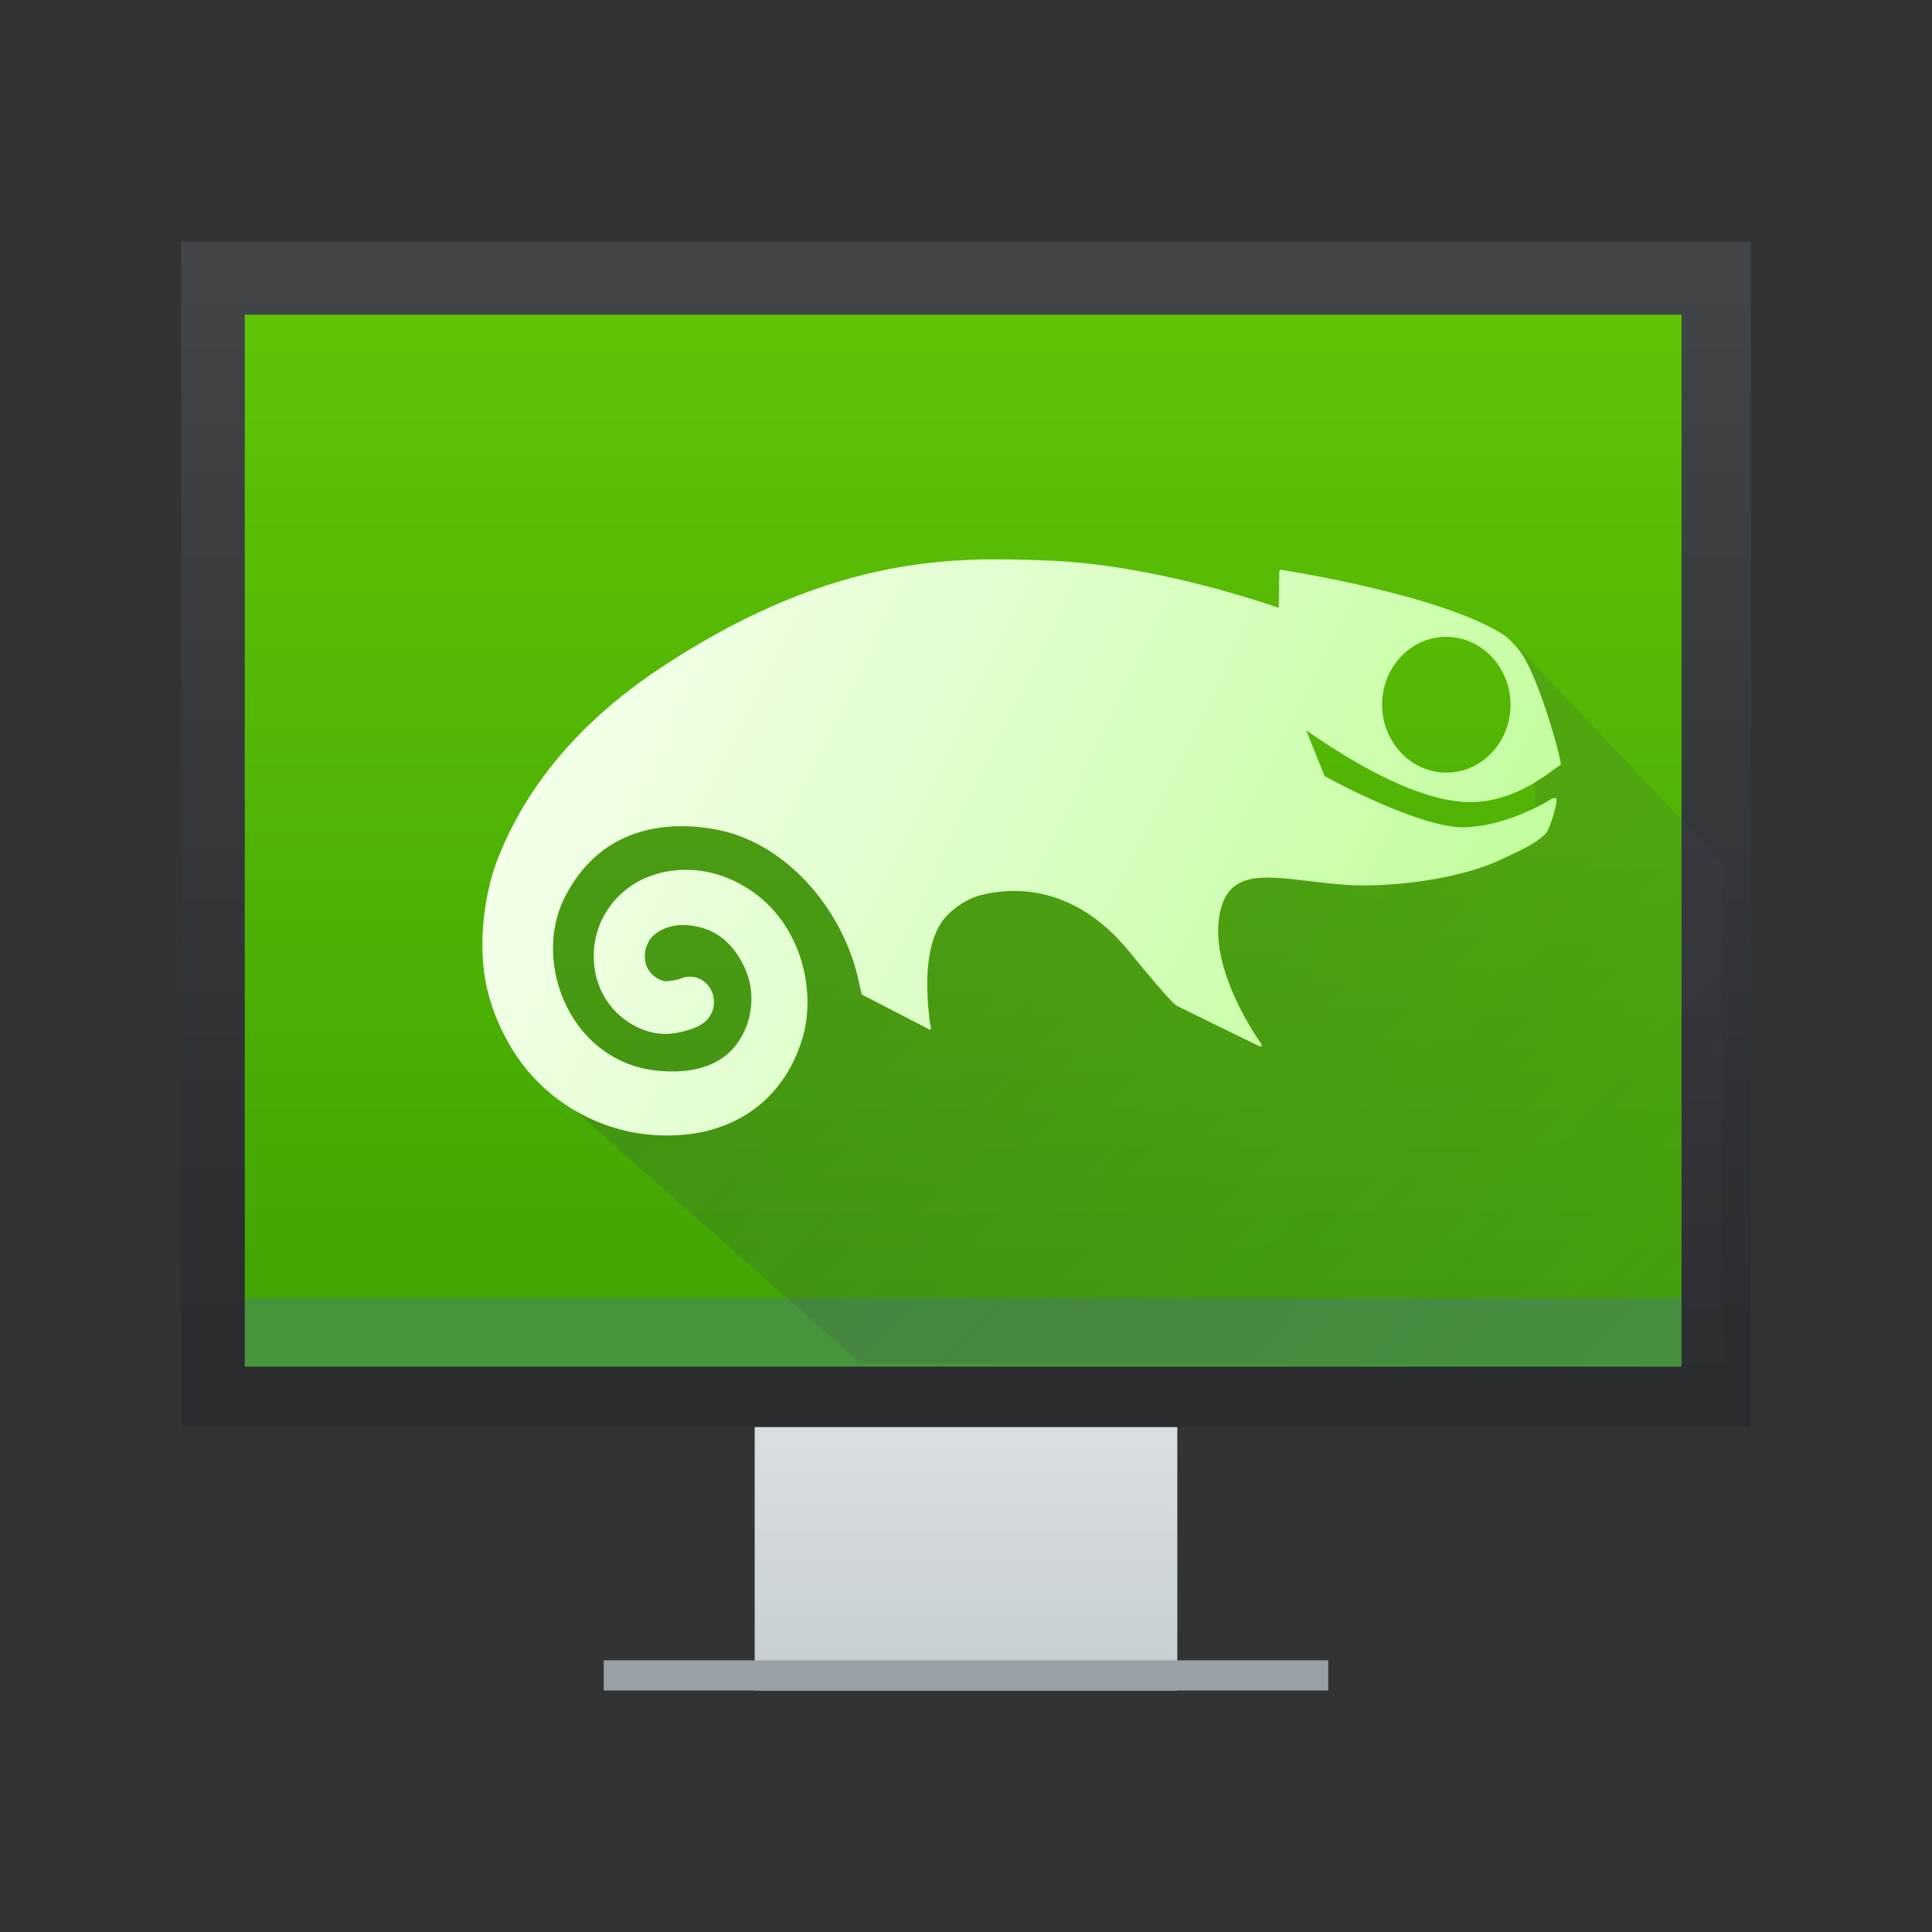 <?xml version="1.0" encoding="UTF-8" standalone="no"?>
<!-- Created with Inkscape (http://www.inkscape.org/) -->

<svg
   xmlns:dc="http://purl.org/dc/elements/1.1/"
   xmlns:cc="http://creativecommons.org/ns#"
   xmlns:rdf="http://www.w3.org/1999/02/22-rdf-syntax-ns#"
   xmlns:svg="http://www.w3.org/2000/svg"
   xmlns="http://www.w3.org/2000/svg"
   xmlns:xlink="http://www.w3.org/1999/xlink"
   xmlns:sodipodi="http://sodipodi.sourceforge.net/DTD/sodipodi-0.dtd"
   xmlns:inkscape="http://www.inkscape.org/namespaces/inkscape"
   width="64"
   version="1.1"
   height="64"
   id="svg2"
   inkscape:version="0.91 r13725"
   sodipodi:docname="yast-system.svg">
  <rect width="100%" height="100%" fill="#333333" stroke="none"/>
  <sodipodi:namedview
     pagecolor="#ffffff"
     bordercolor="#666666"
     borderopacity="1"
     objecttolerance="10"
     gridtolerance="10"
     guidetolerance="10"
     inkscape:pageopacity="0"
     inkscape:pageshadow="2"
     inkscape:window-width="1600"
     inkscape:window-height="871"
     id="namedview85"
     showgrid="false"
     inkscape:zoom="7.375"
     inkscape:cx="53.286012"
     inkscape:cy="38.648108"
     inkscape:window-x="0"
     inkscape:window-y="0"
     inkscape:window-maximized="1"
     inkscape:current-layer="layer1" />
  <defs
     id="defs5455">
    <linearGradient
       inkscape:collect="always"
       id="linearGradient4159">
      <stop
         style="stop-color:#2a2c2f"
         id="stop4161" />
      <stop
         offset="1"
         style="stop-color:#424649"
         id="stop4163" />
    </linearGradient>
    <linearGradient
       inkscape:collect="always"
       id="linearGradient4250"
       xlink:href="#linearGradient4159"
       y1="536.798"
       y2="503.798"
       gradientUnits="userSpaceOnUse"
       x2="0"
       gradientTransform="matrix(1.083 0 0 1.091 -34.048 -49.8)" />
    <linearGradient
       inkscape:collect="always"
       id="linearGradient4272"
       xlink:href="#linearGradient4303"
       y1="547.798"
       y2="536.798"
       gradientUnits="userSpaceOnUse"
       x2="0"
       gradientTransform="matrix(1.167 0 0 1.091 -68.096 -49.8)" />
    <linearGradient
       inkscape:collect="always"
       id="linearGradient4303">
      <stop
         style="stop-color:#c6cdd1"
         id="stop4305" />
      <stop
         offset="1"
         style="stop-color:#e0e5e7"
         id="stop4307" />
    </linearGradient>
    <linearGradient
       gradientTransform="matrix(1.786,0,0,1.888,381.826,453.366)"
       id="l"
       y1="34.612"
       x1="14.187"
       y2="54.612"
       x2="34.19"
       gradientUnits="userSpaceOnUse">
      <stop
         stop-color="#383e51"
         id="stop54" />
      <stop
         offset="1"
         stop-color="#655c6f"
         stop-opacity="0"
         id="stop56" />
    </linearGradient>
    <linearGradient
       gradientTransform="matrix(1.786,0,0,1.888,-305.127,-490.12)"
       id="k"
       y1="539.88"
       x1="410.5"
       y2="529.73"
       x2="390.65"
       gradientUnits="userSpaceOnUse">
      <stop
         stop-color="#bcfd93"
         id="stop49" />
      <stop
         offset="1"
         stop-color="#fafff5"
         id="stop51" />
    </linearGradient>
    <linearGradient
       id="h"
       y1="557.8"
       y2="505.8"
       gradientUnits="userSpaceOnUse"
       x2="0"
       gradientTransform="matrix(1.164,0,0,1.139,-75.372,-101.1)">
      <stop
         stop-color="#42a603"
         id="stop38" />
      <stop
         offset="1"
         stop-color="#78da06"
         id="stop40" />
    </linearGradient>
  </defs>
  <g
     inkscape:label="Capa 1"
     inkscape:groupmode="layer"
     id="layer1"
     transform="matrix(1 0 0 1 -376.571 -491.798)">
    <path
       inkscape:connector-curvature="0"
       style="stroke-opacity:0.55;fill:url(#linearGradient4272);stroke-width:2.8"
       id="rect4254"
       d="m 401.571,535.798 0,7.636 0,2.182 0,2.182 14,0 0,-2.182 0,-2.182 0,-7.636 z" />
    <rect
       width="52"
       x="382.571"
       y="499.798"
       height="39.273"
       style="stroke-opacity:0.55;fill:url(#linearGradient4250);stroke-width:2.8"
       id="rect4173" />
    <rect
       width="24"
       x="396.571"
       y="546.798"
       height="1"
       style="stroke-opacity:0.55;fill:#99a1a7;stroke-width:2.8"
       id="rect4295" />
    <rect
       style="fill:#46943b;stroke-width:2.8;stroke-opacity:0.55"
       width="47.595"
       x="384.679"
       y="534.775"
       rx="0"
       height="2.294"
       id="rect78" />
    <g
       id="g3563"
       transform="translate(0,0.542)">
      <rect
         id="rect76"
         height="32.576"
         rx="0"
         y="501.679"
         x="384.679"
         width="47.595"
         style="fill:url(#h)" />
      <path
         id="path100"
         d="m 427.948,517.718 0.155,-0.03 c 0.043,0.036 0.036,0.108 0.023,0.172 -0.029,0.151 -0.098,0.423 -0.145,0.551 l -0.039,0.106 c -0.055,0.159 -0.111,0.308 -0.214,0.398 -0.289,0.279 -0.754,0.502 -1.481,0.836 -1.124,0.519 -2.944,0.846 -4.634,0.836 -0.606,-0.013 -1.191,-0.085 -1.706,-0.147 -1.576,-0.191 -2.713,-0.327 -2.949,1.187 -0.298,1.888 1.388,4.2 1.406,4.221 l 0,0.062 -0.055,0.013 c 0,0 -2.69,-1.31 -2.756,-1.348 l -0.086,-0.064 -0.068,-0.07 c -0.204,-0.206 -0.611,-0.668 -1.438,-1.682 -1.604,-1.959 -3.481,-2.218 -4.927,-1.844 -0.352,0.089 -0.802,0.361 -1.093,0.668 -0.756,0.787 -0.67,2.373 -0.627,2.949 0.05,0.653 0.082,0.702 0.097,0.755 l -0.008,0.066 -0.054,0.008 -0.03,-0.023 -2.206,-1.14 -0.084,-0.381 c -0.057,-0.251 -0.121,-0.53 -0.246,-0.88 -0.79,-2.197 -2.562,-3.851 -4.516,-4.208 -1.32,-0.24 -3.726,-0.268 -5,2.275 -0.532,1.061 -0.5,2.443 0.084,3.607 0.595,1.191 1.659,1.956 2.917,2.103 1.249,0.143 2.186,-0.162 2.713,-0.882 0.531,-0.727 0.631,-1.718 0.254,-2.524 -0.404,-0.866 -1.015,-1.325 -1.863,-1.401 -0.645,-0.062 -1.125,0.223 -1.297,0.513 -0.05,0.091 -0.141,0.259 -0.143,0.496 l 0,0.009 c 0,0.649 0.563,0.827 0.677,0.836 0.036,0 0.204,-0.005 0.429,-0.064 l 0.184,-0.064 0.055,-0.009 c 0.409,-0.079 0.802,0.176 0.916,0.597 0.02,0.077 0.03,0.155 0.03,0.232 0,0.279 -0.134,0.538 -0.357,0.697 l -0.052,0.034 c -0.118,0.079 -0.225,0.123 -0.339,0.16 -0.32,0.111 -0.604,0.162 -0.89,0.162 -0.974,-10e-4 -2.329,-0.887 -2.349,-2.55 -0.008,-0.938 0.436,-1.793 1.22,-2.343 0.904,-0.631 2.465,-0.846 3.912,0.092 1.783,1.153 2.247,3.411 1.783,4.952 -0.675,2.229 -2.578,3.422 -5.087,3.185 -1.777,-0.168 -3.43,-1.159 -4.412,-2.652 -0.436,-0.661 -0.759,-1.399 -0.934,-2.133 -0.402,-1.682 0.005,-3.47 0.307,-4.261 0.961,-2.518 2.801,-4.683 5.464,-6.439 l 0.168,-0.111 c 5.664,-3.679 9.673,-3.53 12.611,-3.422 3.462,0.126 7.145,1.389 7.661,1.567 9.9e-4,-0.121 0.021,-1.212 0.021,-1.212 l 0.014,-0.038 0.039,-0.009 c 0.232,0.034 5.205,0.814 7.301,2.105 0.259,0.162 0.388,0.328 0.548,0.504 0.579,0.632 1.345,3.266 1.425,3.813 l -0.03,0.055 c -0.03,0.009 -0.102,0.068 -0.198,0.136 -0.488,0.361 -1.631,1.206 -3.096,1.068 -1.316,-0.123 -3.037,-0.921 -5.111,-2.363 0.091,0.227 0.523,1.308 0.597,1.489 l 0.027,0.036 c 0.3,0.164 3.181,1.716 4.612,1.686 1.154,-0.025 2.385,-0.619 2.878,-0.933 z m -1.34,-3.037 c 0.039,-1.238 -0.881,-2.284 -2.054,-2.328 -0.568,-0.021 -1.109,0.193 -1.524,0.602 -0.416,0.41 -0.654,0.967 -0.675,1.565 -0.038,1.238 0.881,2.282 2.052,2.328 0.572,0.021 1.111,-0.193 1.525,-0.602 0.414,-0.41 0.654,-0.965 0.675,-1.565"
         style="fill:url(#k)"
         inkscape:connector-curvature="0" />
      <path
         id="path102"
         d="m 426.823,512.659 0.014,0.074 c 0.004,0.004 0.007,0.008 0.011,0.011 0.579,0.632 1.347,3.266 1.427,3.813 l -0.032,0.055 c -0.03,0.009 -0.102,0.066 -0.198,0.132 -0.145,0.108 -0.361,0.259 -0.614,0.413 l -0.014,0.829 c 0.177,-0.089 0.427,-0.187 0.538,-0.259 l 0,-0.004 0.154,-0.034 c 0.043,0.036 0.037,0.11 0.025,0.174 -0.029,0.151 -0.1,0.425 -0.146,0.553 l -0.037,0.108 c -0.055,0.159 -0.111,0.308 -0.216,0.398 -0.289,0.279 -0.752,0.502 -1.479,0.836 -1.124,0.519 -2.942,0.844 -4.634,0.833 -0.606,-0.013 -1.191,-0.083 -1.706,-0.143 -1.576,-0.191 -2.715,-0.328 -2.951,1.184 -0.298,1.888 1.39,4.2 1.406,4.221 l 0,0.062 -0.055,0.015 c 0,0 -2.69,-1.31 -2.756,-1.35 l -0.084,-0.062 -0.07,-0.07 c -0.204,-0.206 -0.611,-0.668 -1.438,-1.682 -1.604,-1.959 -3.483,-2.22 -4.93,-1.848 -0.352,0.089 -0.8,0.361 -1.091,0.668 -0.756,0.787 -0.668,2.373 -0.625,2.951 0.05,0.653 0.08,0.702 0.095,0.755 l -0.007,0.066 -0.055,0.008 -0.032,-0.023 -2.204,-1.14 -0.084,-0.383 c -0.057,-0.251 -0.123,-0.527 -0.248,-0.878 -0.79,-2.197 -2.562,-3.855 -4.514,-4.21 -1.32,-0.24 -3.726,-0.266 -5,2.275 -0.532,1.061 -0.5,2.445 0.084,3.609 0.595,1.191 1.658,1.956 2.917,2.101 1.249,0.143 2.188,-0.16 2.715,-0.882 0.531,-0.727 0.629,-1.72 0.252,-2.526 -0.404,-0.866 -1.015,-1.325 -1.863,-1.401 -0.645,-0.06 -1.125,0.223 -1.299,0.512 -0.05,0.091 -0.141,0.259 -0.143,0.498 l 0,0.008 c 0,0.649 0.563,0.829 0.677,0.836 0.036,0 0.205,-0.004 0.429,-0.062 l 0.109,-0.038 0.077,-0.03 0.052,-0.008 c 0.409,-0.079 0.804,0.176 0.918,0.597 0.02,0.077 0.032,0.151 0.032,0.228 0,0.279 -0.134,0.538 -0.355,0.697 l -0.052,0.038 c -0.118,0.079 -0.227,0.121 -0.341,0.159 -0.32,0.111 -0.604,0.162 -0.89,0.162 -0.974,-10e-4 -2.329,-0.885 -2.347,-2.548 -0.008,-0.938 0.436,-1.795 1.222,-2.345 0.904,-0.631 2.467,-0.846 3.914,0.092 1.783,1.153 2.245,3.411 1.779,4.952 -0.675,2.229 -2.576,3.422 -5.087,3.186 -0.881,-0.083 -1.726,-0.37 -2.478,-0.819 l 9.496,8.399 28.552,0 0,-16.569 z"
         style="opacity:0.2;fill:url(#l);fill-rule:evenodd"
         inkscape:connector-curvature="0" />
    </g>
  </g>
</svg>
